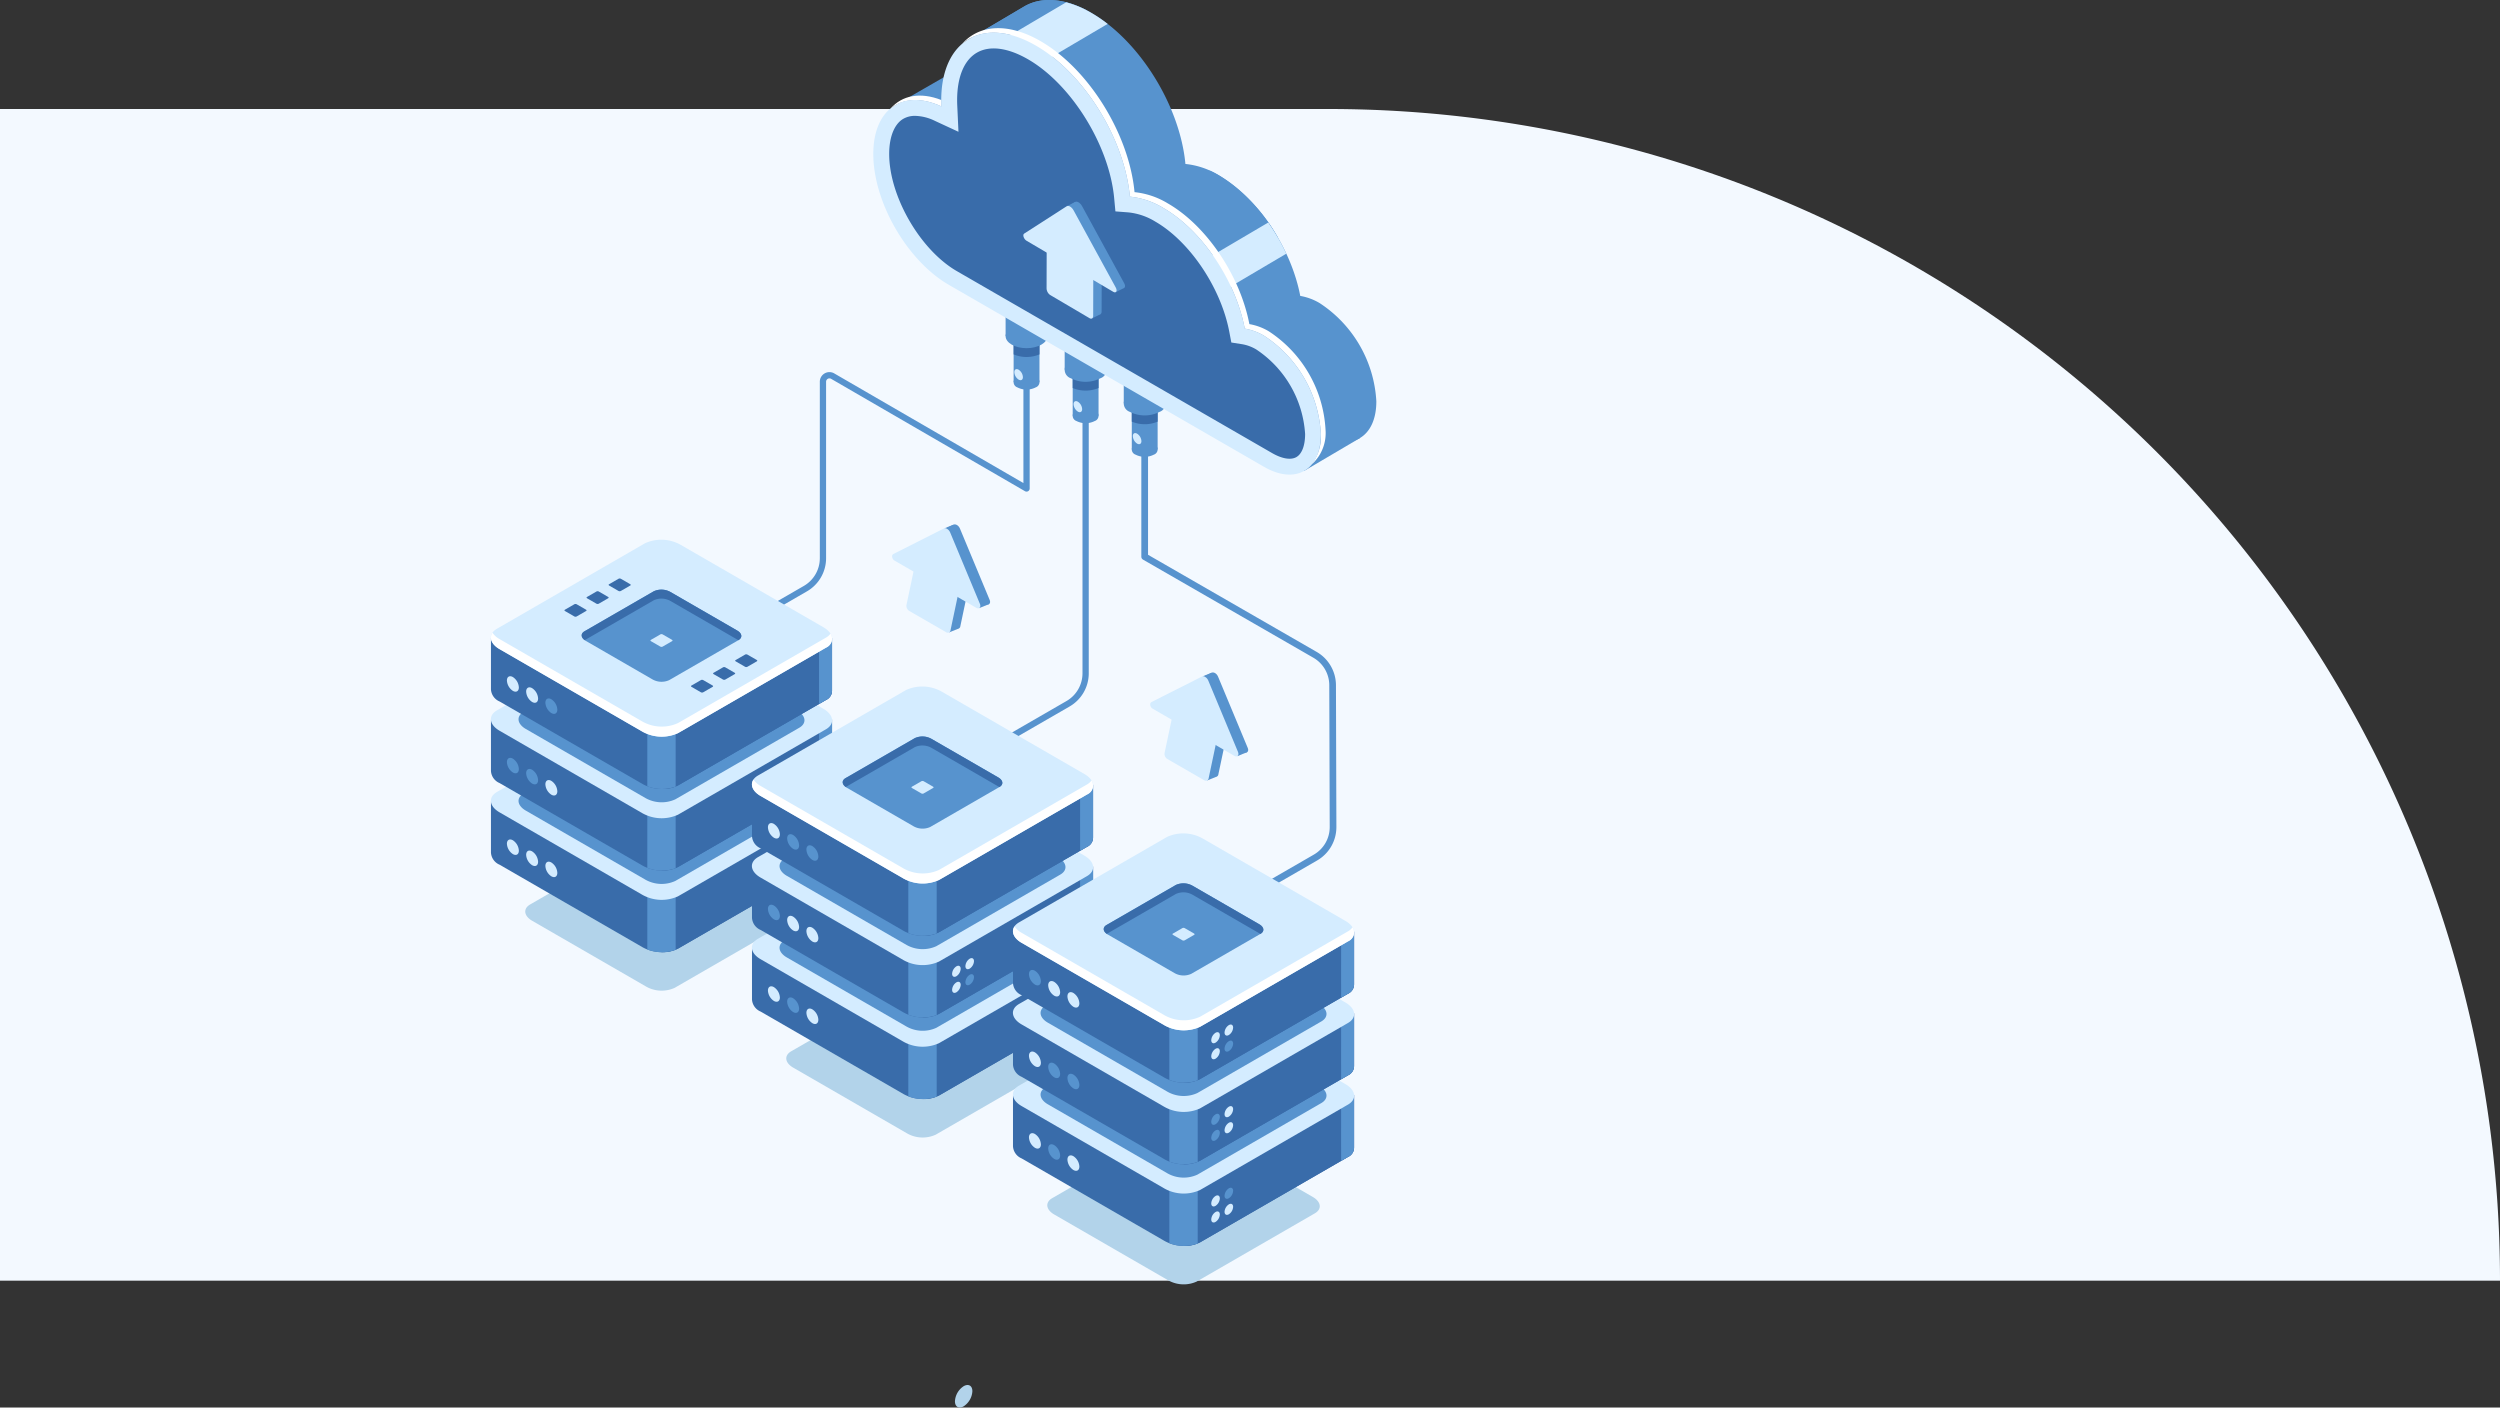 <svg xmlns="http://www.w3.org/2000/svg" width="335" height="188.606" viewBox="0 0 335 188.606">
  <rect x="0" y="0" width="335" height="188.606" fill="#333333" stroke="none"/>
  <g id="_16" data-name="16" transform="translate(6916 8942.606)">
    <path id="Rectángulo_35360" data-name="Rectángulo 35360" d="M0,0H178A157,157,0,0,1,335,157v0a0,0,0,0,1,0,0H0a0,0,0,0,1,0,0V0A0,0,0,0,1,0,0Z" transform="translate(-6916 -8928)" fill="#f3f9ff"/>
    <g id="Grupo_91546" data-name="Grupo 91546" transform="translate(-7170.073 -8978.338)">
      <path id="Trazado_139786" data-name="Trazado 139786" d="M401.879,148.5a.42.42,0,0,1-.211-.783l15.684-9.055a4.291,4.291,0,0,0,2.14-3.706V111.3a1.288,1.288,0,0,1,1.934-1.114l25.348,14.693V105.133a.42.42,0,1,1,.839,0v20.473a.419.419,0,0,1-.63.363l-25.978-15.058a.448.448,0,0,0-.673.388v23.656a5.133,5.133,0,0,1-2.559,4.432l-15.684,9.055A.421.421,0,0,1,401.879,148.5Z" transform="translate(-55.563 -24.417)" fill="#5793ce"/>
      <path id="Trazado_139787" data-name="Trazado 139787" d="M450.445,168.6a.42.42,0,0,1-.211-.783l19.507-11.263a4.292,4.292,0,0,0,2.14-3.706V112.107a.42.42,0,0,1,.839,0V152.85a5.132,5.132,0,0,1-2.559,4.432l-19.507,11.263A.421.421,0,0,1,450.445,168.6Z" transform="translate(-72.754 -26.886)" fill="#5793ce"/>
      <g id="Grupo_91489" data-name="Grupo 91489" transform="translate(371.101 35.732)">
        <path id="Trazado_139788" data-name="Trazado 139788" d="M501.719,190.639a.451.451,0,0,1-.226-.841l17.688-10.213a4.256,4.256,0,0,0,2.123-3.691l-.058-19.019a4.261,4.261,0,0,0-2.129-3.669l-22.83-13.148a.451.451,0,0,1-.226-.391v-20.6a.451.451,0,0,1,.9,0v20.343l22.6,13.017a5.166,5.166,0,0,1,2.58,4.448l.058,19.019a5.161,5.161,0,0,1-2.575,4.475l-17.688,10.213A.45.45,0,0,1,501.719,190.639Z" transform="translate(-460.151 -65.069)" fill="#5793ce"/>
        <g id="Grupo_91473" data-name="Grupo 91473" transform="translate(33.556 42.323)">
          <g id="Grupo_91472" data-name="Grupo 91472">
            <g id="Grupo_91470" data-name="Grupo 91470" transform="translate(1.075 10.417)">
              <rect id="Rectángulo_35353" data-name="Rectángulo 35353" width="3.464" height="7.474" transform="translate(0)" fill="#5793ce"/>
              <path id="Trazado_139789" data-name="Trazado 139789" d="M497.036,129.1a2.709,2.709,0,0,1-2.449,0,.746.746,0,0,1,0-1.414,2.7,2.7,0,0,1,2.449,0A.746.746,0,0,1,497.036,129.1Z" transform="translate(-494.08 -120.917)" fill="#5793ce"/>
            </g>
            <g id="Grupo_91471" data-name="Grupo 91471">
              <rect id="Rectángulo_35354" data-name="Rectángulo 35354" width="5.613" height="11.723" transform="translate(0)" fill="#5793ce"/>
              <path id="Trazado_139790" data-name="Trazado 139790" d="M494.08,119.082v2.529a4.481,4.481,0,0,0,3.463,0v-2.53A4.478,4.478,0,0,0,494.08,119.082Z" transform="translate(-493.005 -107.435)" fill="#396caa"/>
              <path id="Trazado_139791" data-name="Trazado 139791" d="M497.207,119.649a4.383,4.383,0,0,1-3.969,0,1.209,1.209,0,0,1,0-2.291,4.383,4.383,0,0,1,3.969,0A1.209,1.209,0,0,1,497.207,119.649Z" transform="translate(-492.416 -106.78)" fill="#5793ce"/>
            </g>
          </g>
        </g>
        <g id="Grupo_91477" data-name="Grupo 91477" transform="translate(25.639 37.818)">
          <g id="Grupo_91476" data-name="Grupo 91476">
            <g id="Grupo_91474" data-name="Grupo 91474" transform="translate(1.074 10.417)">
              <rect id="Rectángulo_35355" data-name="Rectángulo 35355" width="3.464" height="7.474" transform="translate(0)" fill="#5793ce"/>
              <path id="Trazado_139792" data-name="Trazado 139792" d="M484.782,122.125a2.708,2.708,0,0,1-2.449,0,.746.746,0,0,1,0-1.414,2.708,2.708,0,0,1,2.449,0A.746.746,0,0,1,484.782,122.125Z" transform="translate(-481.826 -113.943)" fill="#5793ce"/>
            </g>
            <g id="Grupo_91475" data-name="Grupo 91475">
              <rect id="Rectángulo_35356" data-name="Rectángulo 35356" width="5.613" height="11.723" fill="#5793ce"/>
              <path id="Trazado_139793" data-name="Trazado 139793" d="M481.826,112.108v2.53a4.484,4.484,0,0,0,3.463,0v-2.53A4.484,4.484,0,0,0,481.826,112.108Z" transform="translate(-480.751 -100.462)" fill="#396caa"/>
              <path id="Trazado_139794" data-name="Trazado 139794" d="M484.953,112.675a4.388,4.388,0,0,1-3.969,0,1.21,1.21,0,0,1,0-2.291,4.384,4.384,0,0,1,3.969,0A1.209,1.209,0,0,1,484.953,112.675Z" transform="translate(-480.163 -99.806)" fill="#5793ce"/>
            </g>
          </g>
        </g>
        <g id="Grupo_91481" data-name="Grupo 91481" transform="translate(17.723 33.313)">
          <g id="Grupo_91480" data-name="Grupo 91480">
            <g id="Grupo_91478" data-name="Grupo 91478" transform="translate(1.074 10.417)">
              <rect id="Rectángulo_35357" data-name="Rectángulo 35357" width="3.464" height="7.474" transform="translate(0)" fill="#5793ce"/>
              <path id="Trazado_139795" data-name="Trazado 139795" d="M472.528,115.151a2.7,2.7,0,0,1-2.449,0,.746.746,0,0,1,0-1.414,2.708,2.708,0,0,1,2.449,0A.746.746,0,0,1,472.528,115.151Z" transform="translate(-469.572 -106.97)" fill="#5793ce"/>
            </g>
            <g id="Grupo_91479" data-name="Grupo 91479">
              <rect id="Rectángulo_35358" data-name="Rectángulo 35358" width="5.613" height="11.723" fill="#5793ce"/>
              <path id="Trazado_139796" data-name="Trazado 139796" d="M469.572,105.134v2.53a4.483,4.483,0,0,0,3.464,0v-2.53A4.486,4.486,0,0,0,469.572,105.134Z" transform="translate(-468.498 -93.488)" fill="#396caa"/>
              <ellipse id="Elipse_4437" data-name="Elipse 4437" cx="2.806" cy="1.62" rx="2.806" ry="1.62" transform="translate(0 10.103)" fill="#5793ce"/>
            </g>
          </g>
        </g>
        <g id="Grupo_91488" data-name="Grupo 91488" transform="translate(0)">
          <g id="Grupo_91484" data-name="Grupo 91484">
            <path id="Trazado_139797" data-name="Trazado 139797" d="M528.976,126.091l7.526-4.432-7.167-8.945-1.884,3.078Z" transform="translate(-471.262 -62.981)" fill="#5793ce"/>
            <path id="Trazado_139798" data-name="Trazado 139798" d="M445.23,53.642l12.01-6.91s-.452,6.9-.452,6.91-6.9,2.138-6.9,2.138Z" transform="translate(-442.158 -39.626)" fill="#5793ce"/>
            <path id="Trazado_139799" data-name="Trazado 139799" d="M506.853,76.348a7.564,7.564,0,0,0-2.6-.963c-1.211-6.364-5.639-13.122-10.919-16.171a10.684,10.684,0,0,0-4.469-1.512c-.721-7.714-6.084-16.481-12.6-20.241-3.4-1.965-6.489-2.2-8.767-.994v-.006l-.11.064c-.058.032-.116.065-.173.1l-7.082,4.183,2.353,1.859c-2.113.923-3.448,3.292-3.448,6.794,0,6.458,4.534,14.312,10.128,17.541l37.683,26.909c4.2,2.425,7.6.459,7.6-4.39A16.81,16.81,0,0,0,506.853,76.348Z" transform="translate(-447.047 -35.732)" fill="#5793ce"/>
            <path id="Trazado_139800" data-name="Trazado 139800" d="M459.584,46.618l16.255-9.5c-3.155-1.645-6.007-1.781-8.144-.652v-.006l-.11.064c-.058.032-.116.065-.173.1l-7.082,4.183,2.353,1.859A5.677,5.677,0,0,0,459.584,46.618Z" transform="translate(-447.239 -35.732)" fill="#5793ce"/>
            <path id="Trazado_139801" data-name="Trazado 139801" d="M499.27,87.081l11.86-6.96a22.974,22.974,0,0,0-7.936-8.382c-.411-.237-.815-.444-1.215-.625l-15.086,8.823Z" transform="translate(-456.906 -48.256)" fill="#5793ce"/>
            <path id="Trazado_139802" data-name="Trazado 139802" d="M465.909,41.753l5.286,3.052,9.679-5.7A19.246,19.246,0,0,0,478.7,37.63a13.573,13.573,0,0,0-3.383-1.421Z" transform="translate(-449.478 -35.901)" fill="#d4ecff"/>
            <path id="Trazado_139803" data-name="Trazado 139803" d="M517.2,81.886l-9.466,5.578,3.293,3.672,8.593-5.074A27.645,27.645,0,0,0,517.2,81.886Z" transform="translate(-464.282 -52.069)" fill="#d4ecff"/>
            <path id="Trazado_139804" data-name="Trazado 139804" d="M492.845,83.127a7.565,7.565,0,0,0-2.6-.963c-1.211-6.364-5.64-13.123-10.92-16.171a10.688,10.688,0,0,0-4.469-1.512c-.721-7.714-6.084-16.481-12.6-20.241-7-4.044-12.683-.766-12.683,7.322,0,.274.008.551.021.829-5.122-2.375-9.124.3-9.124,6.369,0,6.458,4.535,14.311,10.127,17.541l42.243,24.389c4.2,2.425,7.605.459,7.605-4.39A16.81,16.81,0,0,0,492.845,83.127Z" transform="translate(-440.475 -38.13)" fill="#d4ecff"/>
            <g id="Grupo_91482" data-name="Grupo 91482" transform="translate(2.317 3.775)">
              <path id="Trazado_139805" data-name="Trazado 139805" d="M450.868,57.011c-.013-.278-.021-.555-.021-.829,0-.012,0-.023,0-.034-2.83-1.1-5.262-.621-6.788,1.144C445.719,55.927,448.13,55.741,450.868,57.011Z" transform="translate(-444.061 -46.525)" fill="#fff"/>
              <path id="Trazado_139806" data-name="Trazado 139806" d="M499.989,82.194a7.561,7.561,0,0,0-2.6-.963c-1.211-6.364-5.639-13.123-10.92-16.171A10.689,10.689,0,0,0,482,63.548c-.721-7.714-6.085-16.481-12.6-20.241-4.364-2.52-8.212-2.2-10.495.361,2.325-1.987,5.884-2.063,9.876.242,6.513,3.76,11.877,12.527,12.6,20.241a10.688,10.688,0,0,1,4.469,1.512c5.28,3.049,9.709,9.807,10.92,16.171a7.565,7.565,0,0,1,2.6.963,16.81,16.81,0,0,1,7.605,13.172,6.264,6.264,0,0,1-1.213,4.045,5.632,5.632,0,0,0,1.831-4.648A16.808,16.808,0,0,0,499.989,82.194Z" transform="translate(-449.318 -41.575)" fill="#fff"/>
            </g>
            <g id="Grupo_91483" data-name="Grupo 91483" transform="translate(2.123 6.495)">
              <path id="Trazado_139807" data-name="Trazado 139807" d="M449.869,55.478l3.175,1.472-.161-3.5c-.012-.245-.018-.49-.018-.731,0-3.122.942-5.384,2.653-6.372s4.142-.672,6.845.889c5.813,3.356,10.884,11.526,11.545,18.6l.167,1.782,1.784.138a8.576,8.576,0,0,1,3.57,1.234c4.617,2.666,8.779,8.86,9.9,14.729l.28,1.469,1.477.232a5.484,5.484,0,0,1,1.866.7,14.706,14.706,0,0,1,6.543,11.333c0,1.533-.424,2.657-1.165,3.085s-1.927.233-3.255-.533L452.827,75.622c-4.914-2.837-9.066-10.028-9.066-15.7,0-2.227.657-3.923,1.8-4.655a3.087,3.087,0,0,1,1.684-.45A6.35,6.35,0,0,1,449.869,55.478Z" transform="translate(-443.761 -45.786)" fill="#396caa"/>
            </g>
          </g>
          <g id="Grupo_91487" data-name="Grupo 91487" transform="translate(20.101 27.022)">
            <path id="Trazado_139808" data-name="Trazado 139808" d="M485.851,101.007l1.114-.56-1.1-.831Z" transform="translate(-476.638 -85.367)" fill="#5793ce"/>
            <path id="Trazado_139809" data-name="Trazado 139809" d="M480.67,78.168l1.082-.547.02.566Z" transform="translate(-474.804 -77.581)" fill="#5793ce"/>
            <path id="Trazado_139810" data-name="Trazado 139810" d="M490.2,94.879l1.129-.568-2.173-2.067Z" transform="translate(-477.807 -82.758)" fill="#5793ce"/>
            <g id="Grupo_91485" data-name="Grupo 91485" transform="translate(1.131)">
              <path id="Trazado_139811" data-name="Trazado 139811" d="M483.915,95.313l-5.276-3.107a1.126,1.126,0,0,1-.483-.887l.017-6.108,6.246,3.678L484.4,95C484.4,95.329,484.183,95.47,483.915,95.313Z" transform="translate(-475.045 -80.268)" fill="#5793ce"/>
              <path id="Trazado_139812" data-name="Trazado 139812" d="M479.146,77.606l-5.7,3.666c-.242.156-.047.736.321.952l5.819,3.427,5.82,3.428c.368.216.565-.132.326-.572l-5.659-10.355C479.83,77.706,479.392,77.448,479.146,77.606Z" transform="translate(-473.341 -77.559)" fill="#5793ce"/>
            </g>
            <g id="Grupo_91486" data-name="Grupo 91486" transform="translate(0 0.57)">
              <path id="Trazado_139813" data-name="Trazado 139813" d="M482.164,96.195l-5.275-3.107a1.122,1.122,0,0,1-.483-.887l.017-6.108,6.245,3.678-.017,6.108C482.65,96.211,482.432,96.352,482.164,96.195Z" transform="translate(-473.294 -81.149)" fill="#d4ecff"/>
              <path id="Trazado_139814" data-name="Trazado 139814" d="M477.395,78.488l-5.7,3.666c-.242.156-.046.736.32.952l5.82,3.427,5.819,3.428c.367.216.565-.132.325-.572l-5.659-10.355C478.079,78.588,477.641,78.329,477.395,78.488Z" transform="translate(-471.59 -78.441)" fill="#d4ecff"/>
            </g>
          </g>
        </g>
        <path id="Trazado_139815" data-name="Trazado 139815" d="M470.867,113.37c0,.366-.257.514-.574.331a1.27,1.27,0,0,1-.574-.995c0-.367.257-.515.574-.332A1.27,1.27,0,0,1,470.867,113.37Z" transform="translate(-450.826 -62.833)" fill="#d4ecff"/>
      </g>
      <g id="Grupo_91497" data-name="Grupo 91497" transform="translate(319.854 108.049)">
        <path id="Trazado_139816" data-name="Trazado 139816" d="M388.29,229.294l15.839-9.145c.972-.561.851-1.542-.272-2.19l-15.294-8.83a4.215,4.215,0,0,0-3.793-.157l-15.839,9.145c-.972.561-.85,1.541.272,2.189l15.294,8.83A4.214,4.214,0,0,0,388.29,229.294Z" transform="translate(-363.671 -169.237)" fill="#b2d3ea"/>
        <g id="Grupo_91491" data-name="Grupo 91491" transform="translate(0 21.873)">
          <path id="Trazado_139817" data-name="Trazado 139817" d="M361.155,206.861h0v-6.843l15.346-.008,5.3-3.062a5.28,5.28,0,0,1,4.75.2L391.5,200l15.359-.008v7.038a1.377,1.377,0,0,1-.816,1.273l-19.834,11.451a5.28,5.28,0,0,1-4.75-.2L362.312,208.5A1.881,1.881,0,0,1,361.155,206.861Z" transform="translate(-361.149 -186.82)" fill="#396caa"/>
          <path id="Trazado_139818" data-name="Trazado 139818" d="M396.532,196.478a5.481,5.481,0,0,1,2.546.667L404.027,200l15.359-.008v7.038a1.377,1.377,0,0,1-.816,1.273l-19.834,11.451a4.3,4.3,0,0,1-2.2.471Z" transform="translate(-373.673 -186.822)" fill="#396caa"/>
          <path id="Trazado_139819" data-name="Trazado 139819" d="M429.217,201.922h1.738v7.038a1.377,1.377,0,0,1-.816,1.273l-.923.533Z" transform="translate(-385.243 -188.748)" fill="#5793ce"/>
          <path id="Trazado_139820" data-name="Trazado 139820" d="M397.391,228.34a5.412,5.412,0,0,1-3.8-.043v-7.991h3.8Z" transform="translate(-372.633 -195.256)" fill="#5793ce"/>
          <path id="Trazado_139821" data-name="Trazado 139821" d="M386.211,207.452,406.045,196c1.218-.7,1.065-1.931-.34-2.742L386.553,182.2a5.279,5.279,0,0,0-4.75-.2L361.97,193.457c-1.217.7-1.065,1.93.341,2.742l19.151,11.057A5.277,5.277,0,0,0,386.211,207.452Z" transform="translate(-361.148 -181.531)" fill="#d4ecff"/>
          <path id="Trazado_139822" data-name="Trazado 139822" d="M387.883,206.563l16.622-9.6c1.02-.589.892-1.618-.286-2.3L388.17,185.4a4.423,4.423,0,0,0-3.98-.165l-16.621,9.6c-1.02.589-.892,1.618.286,2.3L383.9,206.4A4.424,4.424,0,0,0,387.883,206.563Z" transform="translate(-363.177 -182.702)" fill="#5793ce"/>
          <g id="Grupo_91490" data-name="Grupo 91490" transform="translate(2.146 18.299)">
            <path id="Trazado_139823" data-name="Trazado 139823" d="M372.45,215.036a1.771,1.771,0,0,0,.8,1.388c.443.255.8.048.8-.463a1.77,1.77,0,0,0-.8-1.388C372.809,214.318,372.45,214.525,372.45,215.036Z" transform="translate(-367.295 -211.488)" fill="#d4ecff"/>
            <path id="Trazado_139824" data-name="Trazado 139824" d="M368.46,212.732a1.77,1.77,0,0,0,.8,1.387c.443.256.8.048.8-.463a1.772,1.772,0,0,0-.8-1.388C368.819,212.014,368.46,212.221,368.46,212.732Z" transform="translate(-365.882 -210.672)" fill="#d4ecff"/>
            <path id="Trazado_139825" data-name="Trazado 139825" d="M364.47,210.429a1.773,1.773,0,0,0,.8,1.388c.443.255.8.048.8-.463a1.772,1.772,0,0,0-.8-1.388C364.829,209.711,364.47,209.918,364.47,210.429Z" transform="translate(-364.47 -209.857)" fill="#d4ecff"/>
          </g>
        </g>
        <g id="Grupo_91493" data-name="Grupo 91493" transform="translate(0 10.936)">
          <path id="Trazado_139826" data-name="Trazado 139826" d="M361.155,189.933h0v-6.844l15.346-.008,5.3-3.062a5.278,5.278,0,0,1,4.75.2l4.949,2.857,15.359-.008V190.1a1.377,1.377,0,0,1-.816,1.272l-19.834,11.452a5.28,5.28,0,0,1-4.75-.2l-19.151-11.057A1.882,1.882,0,0,1,361.155,189.933Z" transform="translate(-361.149 -169.891)" fill="#396caa"/>
          <path id="Trazado_139827" data-name="Trazado 139827" d="M396.532,179.549a5.474,5.474,0,0,1,2.546.668l4.949,2.857,15.359-.008V190.1a1.377,1.377,0,0,1-.816,1.272l-19.834,11.452a4.3,4.3,0,0,1-2.2.47Z" transform="translate(-373.673 -169.893)" fill="#396caa"/>
          <path id="Trazado_139828" data-name="Trazado 139828" d="M429.217,184.993h1.738v7.038a1.377,1.377,0,0,1-.816,1.272l-.923.533Z" transform="translate(-385.243 -171.819)" fill="#5793ce"/>
          <path id="Trazado_139829" data-name="Trazado 139829" d="M397.391,211.411a5.408,5.408,0,0,1-3.8-.043v-7.991h3.8Z" transform="translate(-372.633 -178.327)" fill="#5793ce"/>
          <path id="Trazado_139830" data-name="Trazado 139830" d="M386.211,190.523l19.834-11.451c1.218-.7,1.065-1.93-.34-2.742l-19.152-11.057a5.279,5.279,0,0,0-4.75-.2L361.97,176.528c-1.217.7-1.065,1.93.341,2.742l19.151,11.057A5.279,5.279,0,0,0,386.211,190.523Z" transform="translate(-361.148 -164.602)" fill="#d4ecff"/>
          <path id="Trazado_139831" data-name="Trazado 139831" d="M387.883,189.634l16.622-9.6c1.02-.589.892-1.618-.286-2.3l-16.049-9.266a4.423,4.423,0,0,0-3.98-.165l-16.621,9.6c-1.02.589-.892,1.618.286,2.3l16.049,9.266A4.424,4.424,0,0,0,387.883,189.634Z" transform="translate(-363.177 -165.773)" fill="#5793ce"/>
          <g id="Grupo_91492" data-name="Grupo 91492" transform="translate(2.146 18.3)">
            <path id="Trazado_139832" data-name="Trazado 139832" d="M372.45,198.107a1.77,1.77,0,0,0,.8,1.388c.443.255.8.048.8-.463a1.771,1.771,0,0,0-.8-1.388C372.809,197.389,372.45,197.6,372.45,198.107Z" transform="translate(-367.295 -194.559)" fill="#d4ecff"/>
            <path id="Trazado_139833" data-name="Trazado 139833" d="M368.46,195.8a1.77,1.77,0,0,0,.8,1.387c.443.256.8.048.8-.462a1.77,1.77,0,0,0-.8-1.388C368.819,195.085,368.46,195.293,368.46,195.8Z" transform="translate(-365.882 -193.743)" fill="#5793ce"/>
            <path id="Trazado_139834" data-name="Trazado 139834" d="M364.47,193.5a1.772,1.772,0,0,0,.8,1.388c.443.255.8.048.8-.463a1.772,1.772,0,0,0-.8-1.388C364.829,192.782,364.47,192.989,364.47,193.5Z" transform="translate(-364.47 -192.928)" fill="#5793ce"/>
          </g>
        </g>
        <g id="Grupo_91496" data-name="Grupo 91496" transform="translate(0)">
          <path id="Trazado_139835" data-name="Trazado 139835" d="M361.155,173h0V166.16l15.346-.009,5.3-3.062a5.28,5.28,0,0,1,4.75.2l4.949,2.857,15.359-.008v7.038a1.376,1.376,0,0,1-.816,1.272L386.213,185.9a5.28,5.28,0,0,1-4.75-.2l-19.151-11.057A1.881,1.881,0,0,1,361.155,173Z" transform="translate(-361.149 -152.962)" fill="#396caa"/>
          <path id="Trazado_139836" data-name="Trazado 139836" d="M396.532,162.62a5.482,5.482,0,0,1,2.546.668l4.949,2.857,15.359-.008v7.038a1.376,1.376,0,0,1-.816,1.272L398.736,185.9a4.3,4.3,0,0,1-2.2.471Z" transform="translate(-373.673 -152.964)" fill="#396caa"/>
          <path id="Trazado_139837" data-name="Trazado 139837" d="M429.217,168.064h1.738V175.1a1.376,1.376,0,0,1-.816,1.272l-.923.533Z" transform="translate(-385.243 -154.891)" fill="#5793ce"/>
          <path id="Trazado_139838" data-name="Trazado 139838" d="M397.391,194.482a5.415,5.415,0,0,1-3.8-.043v-7.992h3.8Z" transform="translate(-372.633 -161.398)" fill="#5793ce"/>
          <path id="Trazado_139839" data-name="Trazado 139839" d="M386.211,173.6l19.834-11.452c1.218-.7,1.065-1.93-.34-2.742l-19.152-11.057a5.279,5.279,0,0,0-4.75-.2L361.97,159.6c-1.217.7-1.065,1.93.341,2.742L381.462,173.4A5.28,5.28,0,0,0,386.211,173.6Z" transform="translate(-361.148 -147.673)" fill="#d4ecff"/>
          <path id="Trazado_139840" data-name="Trazado 139840" d="M362.312,167.824l19.152,11.057a5.278,5.278,0,0,0,4.749.2l19.834-11.451a1.825,1.825,0,0,0,.608-.539,1.276,1.276,0,0,1-.608,1.886l-19.834,11.451a5.278,5.278,0,0,1-4.749-.2L362.312,169.17c-1.092-.631-1.424-1.511-.948-2.2A2.65,2.65,0,0,0,362.312,167.824Z" transform="translate(-361.15 -154.503)" fill="#fff"/>
          <g id="Grupo_91494" data-name="Grupo 91494" transform="translate(2.146 18.299)">
            <path id="Trazado_139841" data-name="Trazado 139841" d="M372.45,181.178a1.77,1.77,0,0,0,.8,1.387c.443.256.8.048.8-.463a1.77,1.77,0,0,0-.8-1.387C372.809,180.46,372.45,180.668,372.45,181.178Z" transform="translate(-367.295 -177.63)" fill="#5793ce"/>
            <path id="Trazado_139842" data-name="Trazado 139842" d="M368.46,178.875a1.771,1.771,0,0,0,.8,1.388c.443.255.8.048.8-.463a1.771,1.771,0,0,0-.8-1.388C368.819,178.157,368.46,178.364,368.46,178.875Z" transform="translate(-365.882 -176.815)" fill="#d4ecff"/>
            <path id="Trazado_139843" data-name="Trazado 139843" d="M364.47,176.572a1.772,1.772,0,0,0,.8,1.387c.443.256.8.048.8-.463a1.77,1.77,0,0,0-.8-1.387C364.829,175.853,364.47,176.061,364.47,176.572Z" transform="translate(-364.47 -175.999)" fill="#d4ecff"/>
          </g>
          <g id="Grupo_91495" data-name="Grupo 91495" transform="translate(12.162 6.692)">
            <path id="Trazado_139844" data-name="Trazado 139844" d="M391.7,170.162l9.282-5.359c.57-.329.5-.9-.16-1.283l-8.962-5.174a2.468,2.468,0,0,0-2.222-.092l-9.281,5.358c-.57.329-.5.9.159,1.283l8.962,5.175A2.472,2.472,0,0,0,391.7,170.162Z" transform="translate(-379.974 -158.032)" fill="#5793ce"/>
            <path id="Trazado_139845" data-name="Trazado 139845" d="M395.864,168.943l1.284-.742c.079-.045.068-.125-.022-.177l-1.24-.716a.339.339,0,0,0-.307-.013l-1.284.741c-.079.046-.069.125.022.178l1.24.716A.339.339,0,0,0,395.864,168.943Z" transform="translate(-385.024 -161.3)" fill="#d4ecff"/>
            <path id="Trazado_139846" data-name="Trazado 139846" d="M400.985,164.8l-.026.016a1.558,1.558,0,0,0-.134-.092l-8.962-5.174a2.47,2.47,0,0,0-2.222-.092l-9.255,5.343c-.525-.375-.553-.888-.026-1.191l9.282-5.358a2.468,2.468,0,0,1,2.222.092l8.962,5.174C401.484,163.9,401.555,164.474,400.985,164.8Z" transform="translate(-379.975 -158.032)" fill="#396caa"/>
          </g>
        </g>
      </g>
      <g id="Grupo_91506" data-name="Grupo 91506" transform="translate(354.83 127.727)">
        <path id="Trazado_139847" data-name="Trazado 139847" d="M442.431,259.754l15.839-9.145c.972-.561.85-1.542-.273-2.19l-15.294-8.83a4.214,4.214,0,0,0-3.792-.157l-15.839,9.145c-.972.561-.85,1.541.273,2.189l15.293,8.831A4.216,4.216,0,0,0,442.431,259.754Z" transform="translate(-417.812 -199.697)" fill="#b2d3ea"/>
        <g id="Grupo_91499" data-name="Grupo 91499" transform="translate(0 21.873)">
          <path id="Trazado_139848" data-name="Trazado 139848" d="M415.3,237.321h0v-6.843l15.345-.008,5.3-3.063a5.28,5.28,0,0,1,4.749.2l4.949,2.857L461,230.452v7.038a1.376,1.376,0,0,1-.815,1.273l-19.834,11.451a5.278,5.278,0,0,1-4.749-.2L416.453,238.96A1.88,1.88,0,0,1,415.3,237.321Z" transform="translate(-415.291 -217.28)" fill="#396caa"/>
          <path id="Trazado_139849" data-name="Trazado 139849" d="M450.673,226.938a5.478,5.478,0,0,1,2.546.667l4.949,2.857,15.359-.008v7.038a1.376,1.376,0,0,1-.815,1.273l-19.834,11.451a4.3,4.3,0,0,1-2.2.471Z" transform="translate(-427.814 -217.282)" fill="#396caa"/>
          <path id="Trazado_139850" data-name="Trazado 139850" d="M483.358,232.382H485.1v7.038a1.377,1.377,0,0,1-.815,1.273l-.923.532Z" transform="translate(-439.384 -219.208)" fill="#5793ce"/>
          <path id="Trazado_139851" data-name="Trazado 139851" d="M451.532,258.8a5.41,5.41,0,0,1-3.8-.043v-7.991h3.8Z" transform="translate(-426.774 -225.716)" fill="#5793ce"/>
          <path id="Trazado_139852" data-name="Trazado 139852" d="M440.352,237.912l19.834-11.451c1.217-.7,1.065-1.931-.341-2.742l-19.152-11.057a5.278,5.278,0,0,0-4.749-.2l-19.834,11.451c-1.217.7-1.065,1.93.341,2.742L435.6,237.715A5.276,5.276,0,0,0,440.352,237.912Z" transform="translate(-415.289 -211.991)" fill="#d4ecff"/>
          <path id="Trazado_139853" data-name="Trazado 139853" d="M442.025,237.023l16.621-9.6c1.02-.589.892-1.618-.286-2.3l-16.049-9.266a4.425,4.425,0,0,0-3.98-.165l-16.621,9.6c-1.02.589-.892,1.618.286,2.3l16.049,9.266A4.425,4.425,0,0,0,442.025,237.023Z" transform="translate(-417.318 -213.162)" fill="#5793ce"/>
          <g id="Grupo_91498" data-name="Grupo 91498" transform="translate(2.147 18.299)">
            <path id="Trazado_139854" data-name="Trazado 139854" d="M426.591,245.5a1.771,1.771,0,0,0,.8,1.388c.443.255.8.048.8-.463a1.77,1.77,0,0,0-.8-1.388C426.95,244.778,426.591,244.985,426.591,245.5Z" transform="translate(-421.436 -241.948)" fill="#d4ecff"/>
            <path id="Trazado_139855" data-name="Trazado 139855" d="M422.6,243.192a1.772,1.772,0,0,0,.8,1.388c.443.256.8.048.8-.463a1.77,1.77,0,0,0-.8-1.387C422.96,242.474,422.6,242.681,422.6,243.192Z" transform="translate(-420.024 -241.132)" fill="#5793ce"/>
            <path id="Trazado_139856" data-name="Trazado 139856" d="M418.612,240.889a1.771,1.771,0,0,0,.8,1.388c.443.255.8.048.8-.463a1.77,1.77,0,0,0-.8-1.388C418.971,240.171,418.612,240.378,418.612,240.889Z" transform="translate(-418.612 -240.317)" fill="#d4ecff"/>
          </g>
        </g>
        <g id="Grupo_91501" data-name="Grupo 91501" transform="translate(0 10.936)">
          <path id="Trazado_139857" data-name="Trazado 139857" d="M415.3,220.393h0v-6.844l15.345-.008,5.3-3.062a5.276,5.276,0,0,1,4.749.2l4.949,2.857L461,213.523v7.039a1.376,1.376,0,0,1-.815,1.272l-19.834,11.452a5.278,5.278,0,0,1-4.749-.2l-19.152-11.057A1.88,1.88,0,0,1,415.3,220.393Z" transform="translate(-415.291 -200.351)" fill="#396caa"/>
          <path id="Trazado_139858" data-name="Trazado 139858" d="M450.673,210.009a5.472,5.472,0,0,1,2.546.668l4.949,2.857,15.359-.008v7.038a1.376,1.376,0,0,1-.815,1.272l-19.834,11.451a4.3,4.3,0,0,1-2.2.471Z" transform="translate(-427.814 -200.353)" fill="#396caa"/>
          <path id="Trazado_139859" data-name="Trazado 139859" d="M483.358,215.453H485.1v7.038a1.376,1.376,0,0,1-.815,1.272l-.923.533Z" transform="translate(-439.384 -202.279)" fill="#5793ce"/>
          <path id="Trazado_139860" data-name="Trazado 139860" d="M451.532,241.871a5.406,5.406,0,0,1-3.8-.043v-7.991h3.8Z" transform="translate(-426.774 -208.787)" fill="#5793ce"/>
          <path id="Trazado_139861" data-name="Trazado 139861" d="M440.352,220.983l19.834-11.451c1.217-.7,1.065-1.93-.341-2.742l-19.152-11.057a5.278,5.278,0,0,0-4.749-.2l-19.834,11.451c-1.217.7-1.065,1.93.341,2.742L435.6,220.787A5.278,5.278,0,0,0,440.352,220.983Z" transform="translate(-415.289 -195.062)" fill="#d4ecff"/>
          <path id="Trazado_139862" data-name="Trazado 139862" d="M442.025,220.094l16.621-9.6c1.02-.589.892-1.618-.286-2.3l-16.049-9.266a4.423,4.423,0,0,0-3.98-.165l-16.621,9.6c-1.02.589-.892,1.618.286,2.3l16.049,9.266A4.425,4.425,0,0,0,442.025,220.094Z" transform="translate(-417.318 -196.233)" fill="#5793ce"/>
          <g id="Grupo_91500" data-name="Grupo 91500" transform="translate(2.147 18.3)">
            <path id="Trazado_139863" data-name="Trazado 139863" d="M426.591,228.567a1.77,1.77,0,0,0,.8,1.388c.443.255.8.048.8-.463a1.771,1.771,0,0,0-.8-1.388C426.95,227.849,426.591,228.056,426.591,228.567Z" transform="translate(-421.436 -225.019)" fill="#d4ecff"/>
            <path id="Trazado_139864" data-name="Trazado 139864" d="M422.6,226.264a1.773,1.773,0,0,0,.8,1.388c.443.255.8.048.8-.463a1.77,1.77,0,0,0-.8-1.388C422.96,225.545,422.6,225.753,422.6,226.264Z" transform="translate(-420.024 -224.203)" fill="#d4ecff"/>
            <path id="Trazado_139865" data-name="Trazado 139865" d="M418.612,223.96a1.77,1.77,0,0,0,.8,1.388c.443.256.8.048.8-.463a1.771,1.771,0,0,0-.8-1.388C418.971,223.242,418.612,223.449,418.612,223.96Z" transform="translate(-418.612 -223.388)" fill="#5793ce"/>
          </g>
        </g>
        <g id="Grupo_91504" data-name="Grupo 91504">
          <path id="Trazado_139866" data-name="Trazado 139866" d="M415.3,203.464h0V196.62l15.345-.009,5.3-3.062a5.278,5.278,0,0,1,4.749.2l4.949,2.857L461,196.594v7.038a1.376,1.376,0,0,1-.815,1.272l-19.834,11.452a5.276,5.276,0,0,1-4.749-.2L416.453,205.1A1.881,1.881,0,0,1,415.3,203.464Z" transform="translate(-415.291 -183.422)" fill="#396caa"/>
          <path id="Trazado_139867" data-name="Trazado 139867" d="M450.673,193.08a5.48,5.48,0,0,1,2.546.668l4.949,2.857,15.359-.009v7.038a1.376,1.376,0,0,1-.815,1.272l-19.834,11.452a4.3,4.3,0,0,1-2.2.471Z" transform="translate(-427.814 -183.424)" fill="#396caa"/>
          <path id="Trazado_139868" data-name="Trazado 139868" d="M483.358,198.524H485.1v7.039a1.376,1.376,0,0,1-.815,1.272l-.923.533Z" transform="translate(-439.384 -185.351)" fill="#5793ce"/>
          <path id="Trazado_139869" data-name="Trazado 139869" d="M451.532,224.942a5.413,5.413,0,0,1-3.8-.043v-7.992h3.8Z" transform="translate(-426.774 -191.858)" fill="#5793ce"/>
          <path id="Trazado_139870" data-name="Trazado 139870" d="M440.352,204.055,460.187,192.6c1.217-.7,1.065-1.93-.341-2.742L440.694,178.8a5.278,5.278,0,0,0-4.749-.2l-19.834,11.451c-1.217.7-1.065,1.93.341,2.742L435.6,203.858A5.278,5.278,0,0,0,440.352,204.055Z" transform="translate(-415.289 -178.133)" fill="#d4ecff"/>
          <path id="Trazado_139871" data-name="Trazado 139871" d="M416.454,198.284l19.152,11.057a5.278,5.278,0,0,0,4.749.2l19.834-11.452a1.822,1.822,0,0,0,.607-.539,1.276,1.276,0,0,1-.607,1.886l-19.834,11.451a5.278,5.278,0,0,1-4.749-.2L416.454,199.63c-1.092-.631-1.424-1.511-.948-2.2A2.65,2.65,0,0,0,416.454,198.284Z" transform="translate(-415.291 -184.963)" fill="#fff"/>
          <g id="Grupo_91502" data-name="Grupo 91502" transform="translate(2.147 18.299)">
            <path id="Trazado_139872" data-name="Trazado 139872" d="M426.591,211.638a1.77,1.77,0,0,0,.8,1.388c.443.256.8.048.8-.463a1.77,1.77,0,0,0-.8-1.387C426.95,210.92,426.591,211.128,426.591,211.638Z" transform="translate(-421.436 -208.09)" fill="#5793ce"/>
            <path id="Trazado_139873" data-name="Trazado 139873" d="M422.6,209.335a1.773,1.773,0,0,0,.8,1.388c.443.255.8.048.8-.463a1.77,1.77,0,0,0-.8-1.388C422.96,208.617,422.6,208.824,422.6,209.335Z" transform="translate(-420.024 -207.275)" fill="#5793ce"/>
            <path id="Trazado_139874" data-name="Trazado 139874" d="M418.612,207.031a1.77,1.77,0,0,0,.8,1.388c.443.256.8.048.8-.463a1.77,1.77,0,0,0-.8-1.387C418.971,206.313,418.612,206.521,418.612,207.031Z" transform="translate(-418.612 -206.459)" fill="#d4ecff"/>
          </g>
          <g id="Grupo_91503" data-name="Grupo 91503" transform="translate(12.162 6.692)">
            <path id="Trazado_139875" data-name="Trazado 139875" d="M445.844,200.622l9.281-5.359c.569-.329.5-.9-.16-1.283L446,188.806a2.468,2.468,0,0,0-2.222-.092l-9.281,5.358c-.569.329-.5.9.16,1.283l8.962,5.175A2.472,2.472,0,0,0,445.844,200.622Z" transform="translate(-434.115 -188.492)" fill="#5793ce"/>
            <path id="Trazado_139876" data-name="Trazado 139876" d="M450.005,199.4l1.284-.742c.079-.045.069-.125-.022-.177l-1.24-.716a.341.341,0,0,0-.307-.012l-1.284.741c-.079.046-.069.125.022.178l1.24.716A.339.339,0,0,0,450.005,199.4Z" transform="translate(-439.165 -191.76)" fill="#d4ecff"/>
            <path id="Trazado_139877" data-name="Trazado 139877" d="M455.127,195.264l-.026.015c-.043-.031-.083-.063-.133-.092l-8.962-5.174a2.47,2.47,0,0,0-2.222-.092l-9.255,5.343c-.525-.375-.552-.887-.026-1.191l9.282-5.358a2.468,2.468,0,0,1,2.222.092l8.962,5.174C455.625,194.36,455.7,194.934,455.127,195.264Z" transform="translate(-434.117 -188.492)" fill="#396caa"/>
          </g>
        </g>
        <g id="Grupo_91505" data-name="Grupo 91505" transform="translate(26.826 36.394)">
          <path id="Trazado_139878" data-name="Trazado 139878" d="M456.814,237.124c0,.366.257.515.574.331a1.269,1.269,0,0,0,.574-.995c0-.366-.257-.515-.574-.331A1.269,1.269,0,0,0,456.814,237.124Z" transform="translate(-456.814 -235.028)" fill="#d4ecff"/>
          <path id="Trazado_139879" data-name="Trazado 139879" d="M459.572,235.541c0,.367.258.515.575.332a1.27,1.27,0,0,0,.574-.995c0-.367-.257-.515-.574-.332A1.271,1.271,0,0,0,459.572,235.541Z" transform="translate(-457.79 -234.468)" fill="#d4ecff"/>
          <path id="Trazado_139880" data-name="Trazado 139880" d="M456.814,240.453c0,.366.257.515.574.332a1.271,1.271,0,0,0,.574-1c0-.366-.257-.515-.574-.331A1.269,1.269,0,0,0,456.814,240.453Z" transform="translate(-456.814 -236.206)" fill="#d4ecff"/>
          <path id="Trazado_139881" data-name="Trazado 139881" d="M459.572,238.871c0,.366.258.515.575.331a1.269,1.269,0,0,0,.574-.995c0-.366-.257-.515-.574-.332A1.272,1.272,0,0,0,459.572,238.871Z" transform="translate(-457.79 -235.646)" fill="#5793ce"/>
        </g>
      </g>
      <g id="Grupo_91517" data-name="Grupo 91517" transform="translate(389.807 147.405)">
        <path id="Trazado_139882" data-name="Trazado 139882" d="M496.572,290.214l15.839-9.145c.972-.561.85-1.542-.273-2.19l-15.293-8.83a4.215,4.215,0,0,0-3.793-.157l-15.839,9.145c-.972.561-.85,1.541.273,2.19l15.294,8.83A4.214,4.214,0,0,0,496.572,290.214Z" transform="translate(-471.953 -230.157)" fill="#b2d3ea"/>
        <g id="Grupo_91508" data-name="Grupo 91508" transform="translate(0 21.873)">
          <path id="Trazado_139883" data-name="Trazado 139883" d="M469.438,267.781h0v-6.843l15.345-.008,5.3-3.062a5.278,5.278,0,0,1,4.749.2l4.949,2.857,15.359-.008v7.038a1.376,1.376,0,0,1-.815,1.273l-19.834,11.451a5.281,5.281,0,0,1-4.749-.2L470.594,269.42A1.88,1.88,0,0,1,469.438,267.781Z" transform="translate(-469.432 -247.74)" fill="#396caa"/>
          <path id="Trazado_139884" data-name="Trazado 139884" d="M504.815,257.4a5.477,5.477,0,0,1,2.545.667l4.949,2.857,15.359-.008v7.038a1.376,1.376,0,0,1-.815,1.273l-19.834,11.451a4.3,4.3,0,0,1-2.2.47Z" transform="translate(-481.955 -247.742)" fill="#396caa"/>
          <path id="Trazado_139885" data-name="Trazado 139885" d="M537.5,262.842h1.738v7.038a1.376,1.376,0,0,1-.815,1.273l-.922.533Z" transform="translate(-493.525 -249.668)" fill="#5793ce"/>
          <path id="Trazado_139886" data-name="Trazado 139886" d="M505.673,289.26a5.41,5.41,0,0,1-3.8-.043v-7.991h3.8Z" transform="translate(-480.915 -256.176)" fill="#5793ce"/>
          <path id="Trazado_139887" data-name="Trazado 139887" d="M494.493,268.372l19.834-11.451c1.217-.7,1.065-1.931-.341-2.742l-19.152-11.057a5.278,5.278,0,0,0-4.749-.2l-19.834,11.452c-1.217.7-1.065,1.93.341,2.742l19.151,11.057A5.278,5.278,0,0,0,494.493,268.372Z" transform="translate(-469.43 -242.451)" fill="#d4ecff"/>
          <path id="Trazado_139888" data-name="Trazado 139888" d="M496.166,267.483l16.621-9.6c1.02-.589.892-1.618-.286-2.3l-16.049-9.266a4.423,4.423,0,0,0-3.98-.165l-16.621,9.6c-1.02.589-.892,1.618.286,2.3l16.049,9.265A4.425,4.425,0,0,0,496.166,267.483Z" transform="translate(-471.459 -243.622)" fill="#5793ce"/>
          <g id="Grupo_91507" data-name="Grupo 91507" transform="translate(2.147 18.299)">
            <path id="Trazado_139889" data-name="Trazado 139889" d="M480.732,275.956a1.773,1.773,0,0,0,.8,1.388c.443.255.8.048.8-.463a1.771,1.771,0,0,0-.8-1.388C481.091,275.238,480.732,275.445,480.732,275.956Z" transform="translate(-475.577 -272.408)" fill="#d4ecff"/>
            <path id="Trazado_139890" data-name="Trazado 139890" d="M476.743,273.652a1.77,1.77,0,0,0,.8,1.387c.443.256.8.048.8-.463a1.77,1.77,0,0,0-.8-1.387C477.1,272.934,476.743,273.141,476.743,273.652Z" transform="translate(-474.165 -271.592)" fill="#5793ce"/>
            <path id="Trazado_139891" data-name="Trazado 139891" d="M472.753,271.349a1.771,1.771,0,0,0,.8,1.388c.443.255.8.048.8-.463a1.771,1.771,0,0,0-.8-1.388C473.112,270.631,472.753,270.838,472.753,271.349Z" transform="translate(-472.753 -270.777)" fill="#d4ecff"/>
          </g>
        </g>
        <g id="Grupo_91510" data-name="Grupo 91510" transform="translate(0 10.936)">
          <path id="Trazado_139892" data-name="Trazado 139892" d="M469.438,250.853h0v-6.844L484.783,244l5.3-3.062a5.276,5.276,0,0,1,4.749.2l4.949,2.857,15.359-.008v7.038a1.376,1.376,0,0,1-.815,1.272l-19.834,11.452a5.279,5.279,0,0,1-4.749-.2l-19.151-11.057A1.882,1.882,0,0,1,469.438,250.853Z" transform="translate(-469.432 -230.811)" fill="#396caa"/>
          <path id="Trazado_139893" data-name="Trazado 139893" d="M504.815,240.469a5.477,5.477,0,0,1,2.545.668l4.949,2.857,15.359-.008v7.039a1.376,1.376,0,0,1-.815,1.272l-19.834,11.452a4.3,4.3,0,0,1-2.2.471Z" transform="translate(-481.955 -230.813)" fill="#396caa"/>
          <path id="Trazado_139894" data-name="Trazado 139894" d="M537.5,245.913h1.738v7.039a1.376,1.376,0,0,1-.815,1.272l-.922.533Z" transform="translate(-493.525 -232.739)" fill="#5793ce"/>
          <path id="Trazado_139895" data-name="Trazado 139895" d="M505.673,272.331a5.406,5.406,0,0,1-3.8-.043V264.3h3.8Z" transform="translate(-480.915 -239.247)" fill="#5793ce"/>
          <path id="Trazado_139896" data-name="Trazado 139896" d="M494.493,251.443l19.834-11.451c1.217-.7,1.065-1.93-.341-2.742l-19.152-11.057a5.278,5.278,0,0,0-4.749-.2l-19.834,11.451c-1.217.7-1.065,1.93.341,2.742l19.151,11.057A5.278,5.278,0,0,0,494.493,251.443Z" transform="translate(-469.43 -225.522)" fill="#d4ecff"/>
          <path id="Trazado_139897" data-name="Trazado 139897" d="M496.166,250.554l16.621-9.6c1.02-.589.892-1.618-.286-2.3l-16.049-9.266a4.423,4.423,0,0,0-3.98-.165l-16.621,9.6c-1.02.589-.892,1.618.286,2.3l16.049,9.266A4.425,4.425,0,0,0,496.166,250.554Z" transform="translate(-471.459 -226.693)" fill="#5793ce"/>
          <g id="Grupo_91509" data-name="Grupo 91509" transform="translate(2.147 18.3)">
            <path id="Trazado_139898" data-name="Trazado 139898" d="M480.732,259.027a1.772,1.772,0,0,0,.8,1.388c.443.255.8.048.8-.463a1.771,1.771,0,0,0-.8-1.388C481.091,258.309,480.732,258.516,480.732,259.027Z" transform="translate(-475.577 -255.479)" fill="#5793ce"/>
            <path id="Trazado_139899" data-name="Trazado 139899" d="M476.743,256.724a1.771,1.771,0,0,0,.8,1.388c.443.255.8.048.8-.463a1.77,1.77,0,0,0-.8-1.388C477.1,256.005,476.743,256.212,476.743,256.724Z" transform="translate(-474.165 -254.663)" fill="#5793ce"/>
            <path id="Trazado_139900" data-name="Trazado 139900" d="M472.753,254.42a1.77,1.77,0,0,0,.8,1.388c.443.255.8.048.8-.463a1.771,1.771,0,0,0-.8-1.388C473.112,253.7,472.753,253.909,472.753,254.42Z" transform="translate(-472.753 -253.848)" fill="#d4ecff"/>
          </g>
        </g>
        <g id="Grupo_91513" data-name="Grupo 91513">
          <path id="Trazado_139901" data-name="Trazado 139901" d="M469.438,233.924h0V227.08l15.345-.009,5.3-3.062a5.278,5.278,0,0,1,4.749.2l4.949,2.857,15.359-.008v7.038a1.375,1.375,0,0,1-.815,1.272l-19.834,11.452a5.278,5.278,0,0,1-4.749-.2l-19.151-11.057A1.881,1.881,0,0,1,469.438,233.924Z" transform="translate(-469.432 -213.882)" fill="#396caa"/>
          <path id="Trazado_139902" data-name="Trazado 139902" d="M504.815,223.54a5.478,5.478,0,0,1,2.545.668l4.949,2.857,15.359-.008v7.038a1.375,1.375,0,0,1-.815,1.272l-19.834,11.451a4.3,4.3,0,0,1-2.2.471Z" transform="translate(-481.955 -213.884)" fill="#396caa"/>
          <path id="Trazado_139903" data-name="Trazado 139903" d="M537.5,228.984h1.738v7.038a1.376,1.376,0,0,1-.815,1.272l-.922.533Z" transform="translate(-493.525 -215.811)" fill="#5793ce"/>
          <path id="Trazado_139904" data-name="Trazado 139904" d="M505.673,255.4a5.413,5.413,0,0,1-3.8-.043v-7.991h3.8Z" transform="translate(-480.915 -222.318)" fill="#5793ce"/>
          <path id="Trazado_139905" data-name="Trazado 139905" d="M494.493,234.515l19.834-11.451c1.217-.7,1.065-1.93-.341-2.742l-19.152-11.057a5.278,5.278,0,0,0-4.749-.2l-19.834,11.451c-1.217.7-1.065,1.93.341,2.742l19.151,11.057A5.278,5.278,0,0,0,494.493,234.515Z" transform="translate(-469.43 -208.593)" fill="#d4ecff"/>
          <path id="Trazado_139906" data-name="Trazado 139906" d="M470.595,228.744,489.746,239.8a5.278,5.278,0,0,0,4.749.2l19.834-11.452a1.824,1.824,0,0,0,.607-.539,1.276,1.276,0,0,1-.607,1.886L494.5,241.344a5.278,5.278,0,0,1-4.749-.2l-19.152-11.057c-1.092-.631-1.424-1.512-.948-2.2A2.65,2.65,0,0,0,470.595,228.744Z" transform="translate(-469.432 -215.423)" fill="#fff"/>
          <g id="Grupo_91511" data-name="Grupo 91511" transform="translate(2.147 18.299)">
            <path id="Trazado_139907" data-name="Trazado 139907" d="M480.732,242.1a1.772,1.772,0,0,0,.8,1.387c.443.256.8.048.8-.463a1.77,1.77,0,0,0-.8-1.387C481.091,241.38,480.732,241.587,480.732,242.1Z" transform="translate(-475.577 -238.55)" fill="#d4ecff"/>
            <path id="Trazado_139908" data-name="Trazado 139908" d="M476.743,239.795a1.771,1.771,0,0,0,.8,1.388c.443.255.8.048.8-.463a1.771,1.771,0,0,0-.8-1.388C477.1,239.077,476.743,239.284,476.743,239.795Z" transform="translate(-474.165 -237.735)" fill="#d4ecff"/>
            <path id="Trazado_139909" data-name="Trazado 139909" d="M472.753,237.492a1.77,1.77,0,0,0,.8,1.387c.443.256.8.048.8-.463a1.77,1.77,0,0,0-.8-1.387C473.112,236.773,472.753,236.98,472.753,237.492Z" transform="translate(-472.753 -236.919)" fill="#5793ce"/>
          </g>
          <g id="Grupo_91512" data-name="Grupo 91512" transform="translate(12.162 6.692)">
            <path id="Trazado_139910" data-name="Trazado 139910" d="M499.985,231.082l9.281-5.359c.57-.329.5-.9-.16-1.283l-8.962-5.174a2.47,2.47,0,0,0-2.222-.092l-9.281,5.358c-.57.329-.5.9.16,1.283l8.962,5.175A2.472,2.472,0,0,0,499.985,231.082Z" transform="translate(-488.256 -218.952)" fill="#5793ce"/>
            <path id="Trazado_139911" data-name="Trazado 139911" d="M504.147,229.863l1.284-.741c.079-.046.069-.125-.022-.178l-1.24-.716a.34.34,0,0,0-.308-.013l-1.284.741c-.079.046-.069.125.022.178l1.24.716A.34.34,0,0,0,504.147,229.863Z" transform="translate(-493.307 -222.22)" fill="#d4ecff"/>
            <path id="Trazado_139912" data-name="Trazado 139912" d="M509.268,225.723l-.027.016c-.043-.031-.083-.063-.133-.092l-8.962-5.174a2.47,2.47,0,0,0-2.222-.092l-9.255,5.343c-.525-.375-.552-.887-.026-1.191l9.281-5.358a2.47,2.47,0,0,1,2.222.092l8.962,5.174C509.766,224.82,509.838,225.394,509.268,225.723Z" transform="translate(-488.258 -218.952)" fill="#396caa"/>
          </g>
        </g>
        <g id="Grupo_91514" data-name="Grupo 91514" transform="translate(26.574 25.614)">
          <path id="Trazado_139913" data-name="Trazado 139913" d="M510.564,250.9c0,.366.257.515.574.331a1.269,1.269,0,0,0,.574-.995c0-.366-.257-.515-.574-.331A1.269,1.269,0,0,0,510.564,250.9Z" transform="translate(-510.564 -248.801)" fill="#d4ecff"/>
          <path id="Trazado_139914" data-name="Trazado 139914" d="M513.322,249.315c0,.366.258.515.575.331a1.27,1.27,0,0,0,.574-.995c0-.366-.257-.515-.574-.332A1.272,1.272,0,0,0,513.322,249.315Z" transform="translate(-511.54 -248.241)" fill="#d4ecff"/>
          <path id="Trazado_139915" data-name="Trazado 139915" d="M510.564,254.226c0,.366.257.515.574.332a1.27,1.27,0,0,0,.574-.995c0-.367-.257-.516-.574-.332A1.27,1.27,0,0,0,510.564,254.226Z" transform="translate(-510.564 -249.979)" fill="#d4ecff"/>
          <path id="Trazado_139916" data-name="Trazado 139916" d="M513.322,252.644c0,.366.258.515.575.331a1.269,1.269,0,0,0,.574-.995c0-.366-.257-.515-.574-.331A1.27,1.27,0,0,0,513.322,252.644Z" transform="translate(-511.54 -249.419)" fill="#5793ce"/>
        </g>
        <g id="Grupo_91515" data-name="Grupo 91515" transform="translate(26.574 36.55)">
          <path id="Trazado_139917" data-name="Trazado 139917" d="M510.564,267.826c0,.366.257.515.574.331a1.269,1.269,0,0,0,.574-.995c0-.366-.257-.515-.574-.332A1.271,1.271,0,0,0,510.564,267.826Z" transform="translate(-510.564 -265.73)" fill="#5793ce"/>
          <path id="Trazado_139918" data-name="Trazado 139918" d="M513.322,266.243c0,.366.258.515.575.332a1.271,1.271,0,0,0,.574-1c0-.366-.257-.515-.574-.331A1.271,1.271,0,0,0,513.322,266.243Z" transform="translate(-511.54 -265.169)" fill="#d4ecff"/>
          <path id="Trazado_139919" data-name="Trazado 139919" d="M510.564,271.155c0,.366.257.515.574.331a1.269,1.269,0,0,0,.574-.995c0-.366-.257-.515-.574-.331A1.269,1.269,0,0,0,510.564,271.155Z" transform="translate(-510.564 -266.908)" fill="#5793ce"/>
          <path id="Trazado_139920" data-name="Trazado 139920" d="M513.322,269.573c0,.366.258.515.575.331a1.269,1.269,0,0,0,.574-.995c0-.366-.257-.515-.574-.332A1.272,1.272,0,0,0,513.322,269.573Z" transform="translate(-511.54 -266.348)" fill="#d4ecff"/>
        </g>
        <g id="Grupo_91516" data-name="Grupo 91516" transform="translate(26.574 47.486)">
          <path id="Trazado_139921" data-name="Trazado 139921" d="M510.564,284.754c0,.366.257.515.574.332a1.27,1.27,0,0,0,.574-.995c0-.367-.257-.515-.574-.332A1.27,1.27,0,0,0,510.564,284.754Z" transform="translate(-510.564 -282.658)" fill="#d4ecff"/>
          <path id="Trazado_139922" data-name="Trazado 139922" d="M513.322,283.172c0,.366.258.515.575.331a1.269,1.269,0,0,0,.574-.995c0-.366-.257-.515-.574-.331A1.27,1.27,0,0,0,513.322,283.172Z" transform="translate(-511.54 -282.098)" fill="#5793ce"/>
          <path id="Trazado_139923" data-name="Trazado 139923" d="M510.564,288.084c0,.366.257.515.574.331a1.269,1.269,0,0,0,.574-.995c0-.366-.257-.515-.574-.332A1.271,1.271,0,0,0,510.564,288.084Z" transform="translate(-510.564 -283.837)" fill="#d4ecff"/>
          <path id="Trazado_139924" data-name="Trazado 139924" d="M513.322,286.5c0,.366.258.514.575.331a1.27,1.27,0,0,0,.574-.995c0-.367-.257-.515-.574-.332A1.271,1.271,0,0,0,513.322,286.5Z" transform="translate(-511.54 -283.277)" fill="#d4ecff"/>
        </g>
      </g>
      <g id="Grupo_91520" data-name="Grupo 91520" transform="translate(408.198 125.838)">
        <path id="Trazado_139925" data-name="Trazado 139925" d="M509.689,196.924l1.287-.518-1-.77Z" transform="translate(-502.071 -182.44)" fill="#5793ce"/>
        <path id="Trazado_139926" data-name="Trazado 139926" d="M508.693,175.773l1.25-.507-.088.524Z" transform="translate(-501.719 -175.229)" fill="#5793ce"/>
        <path id="Trazado_139927" data-name="Trazado 139927" d="M515.617,191.249l1.3-.526-1.9-1.914Z" transform="translate(-503.958 -180.023)" fill="#5793ce"/>
        <g id="Grupo_91518" data-name="Grupo 91518" transform="translate(1.307)">
          <path id="Trazado_139928" data-name="Trazado 139928" d="M508.231,191.651l-4.984-2.878a.806.806,0,0,1-.34-.821l1.194-5.657L510,185.7l-1.195,5.657A.375.375,0,0,1,508.231,191.651Z" transform="translate(-500.972 -177.717)" fill="#5793ce"/>
          <path id="Trazado_139929" data-name="Trazado 139929" d="M506.824,175.252l-6.735,3.4c-.286.144-.191.682.156.882l5.5,3.174,5.5,3.175c.347.2.623-.122.454-.529l-3.994-9.59C507.529,175.345,507.115,175.106,506.824,175.252Z" transform="translate(-499.921 -175.209)" fill="#5793ce"/>
        </g>
        <g id="Grupo_91519" data-name="Grupo 91519" transform="translate(0 0.528)">
          <path id="Trazado_139930" data-name="Trazado 139930" d="M506.208,192.467l-4.984-2.877a.809.809,0,0,1-.341-.822l1.195-5.657,5.9,3.407-1.194,5.657A.375.375,0,0,1,506.208,192.467Z" transform="translate(-498.949 -178.534)" fill="#d4ecff"/>
          <path id="Trazado_139931" data-name="Trazado 139931" d="M504.8,176.069l-6.736,3.4c-.286.144-.19.682.156.882l5.5,3.174,5.5,3.175c.347.2.623-.122.454-.53l-3.994-9.59C505.506,176.161,505.093,175.923,504.8,176.069Z" transform="translate(-497.898 -176.026)" fill="#d4ecff"/>
        </g>
      </g>
      <g id="Grupo_91523" data-name="Grupo 91523" transform="translate(373.612 105.998)">
        <path id="Trazado_139932" data-name="Trazado 139932" d="M456.152,166.213l1.287-.518-1-.77Z" transform="translate(-448.535 -151.729)" fill="#5793ce"/>
        <path id="Trazado_139933" data-name="Trazado 139933" d="M455.157,145.062l1.25-.507-.088.524Z" transform="translate(-448.182 -144.518)" fill="#5793ce"/>
        <path id="Trazado_139934" data-name="Trazado 139934" d="M462.08,160.538l1.3-.526-1.9-1.914Z" transform="translate(-450.422 -149.312)" fill="#5793ce"/>
        <g id="Grupo_91521" data-name="Grupo 91521" transform="translate(1.307)">
          <path id="Trazado_139935" data-name="Trazado 139935" d="M454.7,160.94l-4.985-2.878a.809.809,0,0,1-.34-.821l1.195-5.657,5.9,3.407-1.194,5.657A.376.376,0,0,1,454.7,160.94Z" transform="translate(-447.436 -147.006)" fill="#5793ce"/>
          <path id="Trazado_139936" data-name="Trazado 139936" d="M453.287,144.541l-6.735,3.4c-.286.145-.191.682.156.882l5.5,3.175,5.5,3.174c.347.2.624-.122.454-.529l-3.994-9.59C453.992,144.634,453.579,144.395,453.287,144.541Z" transform="translate(-446.384 -144.498)" fill="#5793ce"/>
        </g>
        <g id="Grupo_91522" data-name="Grupo 91522" transform="translate(0 0.528)">
          <path id="Trazado_139937" data-name="Trazado 139937" d="M452.672,161.756l-4.984-2.877a.807.807,0,0,1-.34-.822l1.194-5.657,5.9,3.407-1.194,5.657A.375.375,0,0,1,452.672,161.756Z" transform="translate(-445.413 -147.823)" fill="#d4ecff"/>
          <path id="Trazado_139938" data-name="Trazado 139938" d="M451.265,145.358l-6.736,3.4c-.286.144-.191.682.156.882l5.5,3.174,5.5,3.175c.347.2.623-.122.454-.529l-3.994-9.59C451.969,145.45,451.556,145.212,451.265,145.358Z" transform="translate(-444.361 -145.315)" fill="#d4ecff"/>
        </g>
      </g>
      <path id="Trazado_139944" data-name="Trazado 139944" d="M483.158,120.008c0,.366-.257.515-.574.331a1.27,1.27,0,0,1-.575-.995c0-.366.258-.515.575-.331A1.269,1.269,0,0,1,483.158,120.008Z" transform="translate(-84.076 -29.451)" fill="#d4ecff"/>
      <path id="Trazado_139945" data-name="Trazado 139945" d="M495.45,126.646c0,.366-.257.515-.575.332a1.271,1.271,0,0,1-.574-1c0-.366.257-.515.574-.331A1.268,1.268,0,0,1,495.45,126.646Z" transform="translate(-88.427 -31.801)" fill="#d4ecff"/>
      <path id="Trazado_139953" data-name="Trazado 139953" d="M459.736,323.843a2.583,2.583,0,0,1-1.167,2.023c-.645.372-1.168.07-1.168-.674a2.58,2.58,0,0,1,1.168-2.023C459.214,322.8,459.736,323.1,459.736,323.843Z" transform="translate(-75.365 -101.688)" fill="#b2d3ea"/>
      <g id="Grupo_91526" data-name="Grupo 91526" transform="translate(346.669 123.41)">
        <path id="Trazado_139954" data-name="Trazado 139954" d="M413.442,173.129l1.284-.742c.079-.045.068-.125-.023-.178l-1.24-.716a.341.341,0,0,0-.307-.012l-1.284.741c-.079.046-.068.125.023.178l1.24.716A.343.343,0,0,0,413.442,173.129Z" transform="translate(-405.899 -171.451)" fill="#396caa"/>
        <path id="Trazado_139955" data-name="Trazado 139955" d="M408.86,175.775l1.284-.741c.079-.046.068-.125-.022-.178l-1.24-.716a.341.341,0,0,0-.308-.013l-1.284.742c-.079.045-.069.125.022.177l1.24.716A.341.341,0,0,0,408.86,175.775Z" transform="translate(-404.277 -172.387)" fill="#396caa"/>
        <path id="Trazado_139956" data-name="Trazado 139956" d="M404.278,178.42l1.284-.742c.079-.046.068-.125-.022-.178l-1.24-.716a.343.343,0,0,0-.307-.013l-1.284.742c-.079.045-.069.125.022.178l1.24.716A.343.343,0,0,0,404.278,178.42Z" transform="translate(-402.656 -173.324)" fill="#396caa"/>
      </g>
      <g id="Grupo_91527" data-name="Grupo 91527" transform="translate(329.711 113.248)">
        <path id="Trazado_139957" data-name="Trazado 139957" d="M387.192,157.4l1.284-.741c.079-.046.068-.125-.023-.178l-1.24-.716a.343.343,0,0,0-.308-.013l-1.284.742c-.079.045-.068.125.023.178l1.24.716A.341.341,0,0,0,387.192,157.4Z" transform="translate(-379.649 -155.72)" fill="#396caa"/>
        <path id="Trazado_139958" data-name="Trazado 139958" d="M382.61,160.043l1.284-.742c.079-.045.068-.125-.022-.178l-1.24-.716a.341.341,0,0,0-.307-.012l-1.284.741c-.079.046-.069.125.022.178l1.24.716A.343.343,0,0,0,382.61,160.043Z" transform="translate(-378.027 -156.656)" fill="#396caa"/>
        <path id="Trazado_139959" data-name="Trazado 139959" d="M378.028,162.688l1.284-.741c.079-.046.069-.125-.022-.178l-1.24-.716a.339.339,0,0,0-.307-.013l-1.284.742c-.079.045-.069.125.022.177l1.24.716A.339.339,0,0,0,378.028,162.688Z" transform="translate(-376.406 -157.592)" fill="#396caa"/>
      </g>
    </g>
  </g>
</svg>

